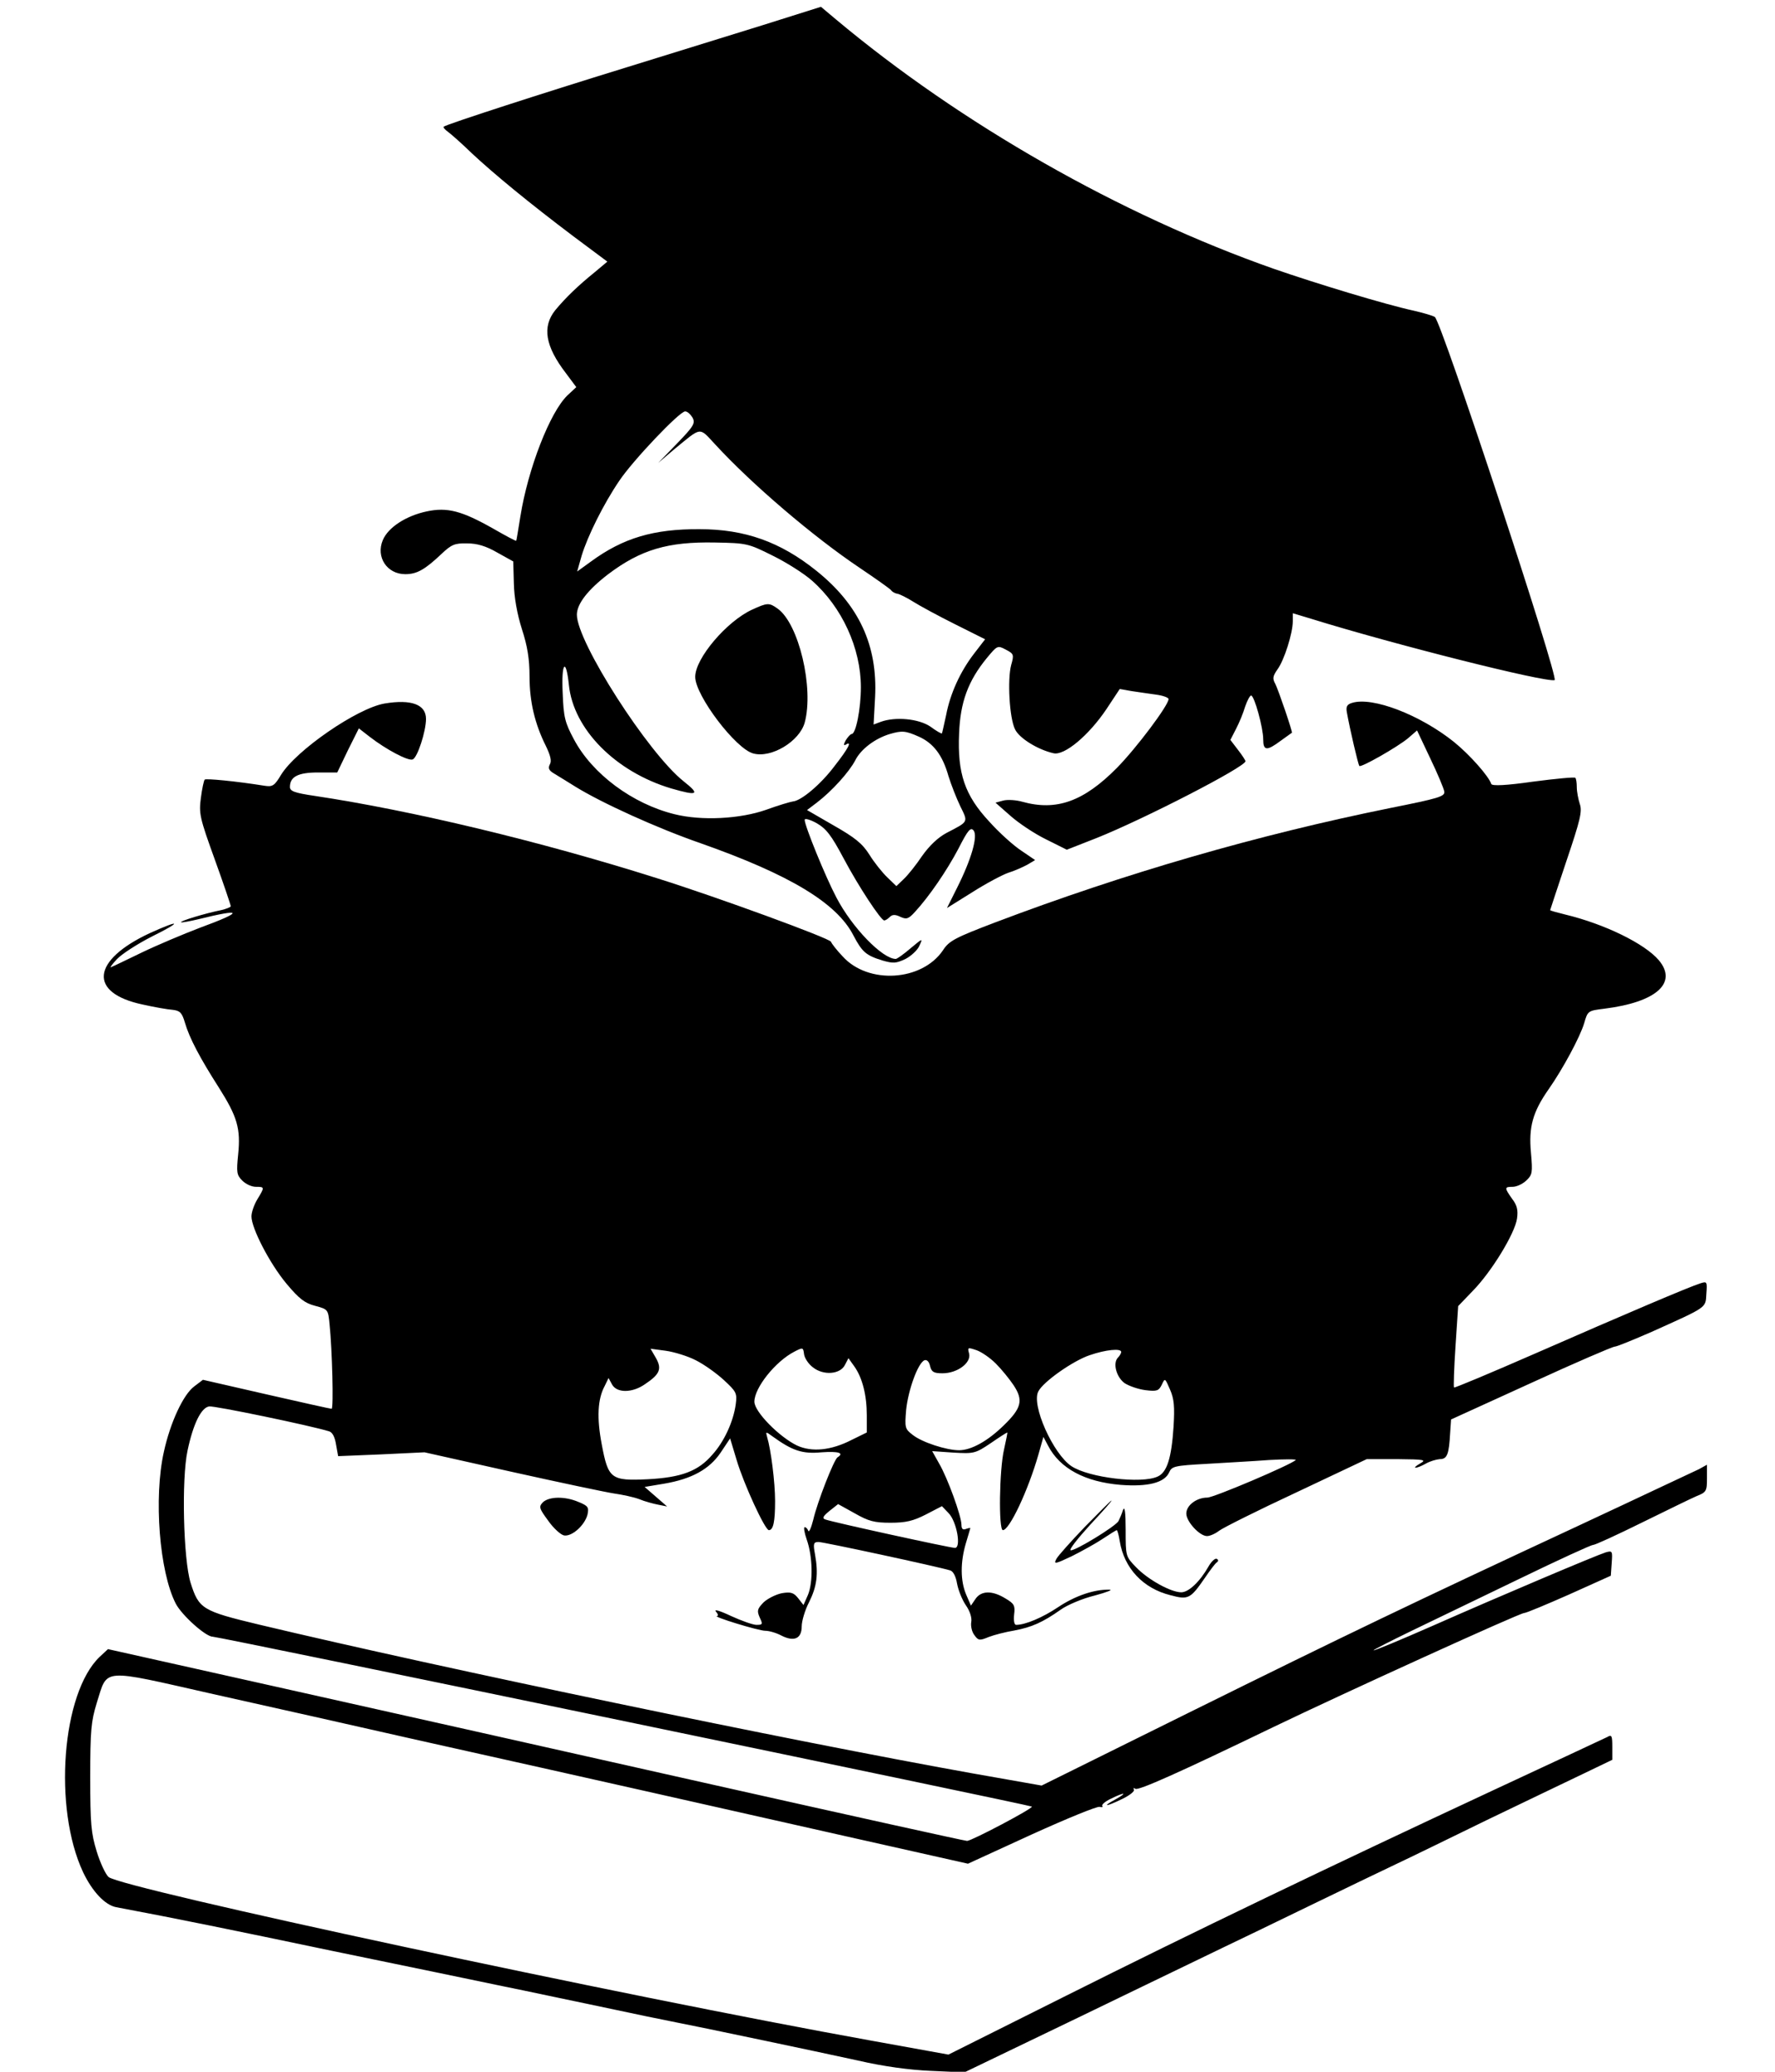 <?xml version="1.0" standalone="no"?>
<!DOCTYPE svg PUBLIC "-//W3C//DTD SVG 20010904//EN"
 "http://www.w3.org/TR/2001/REC-SVG-20010904/DTD/svg10.dtd">
<svg version="1.0" xmlns="http://www.w3.org/2000/svg"
 width="600pt" height="700pt" viewBox="0 0 600 700"
 preserveAspectRatio="xMidYMid meet">
<g transform="translate(0,700) scale(0.1,-0.1)"
fill="#000000" stroke="none">
<path d="M2575 6914 c-110 -34 -319 -99 -465 -144 -273 -84 -601 -190 -610
-198 -3 -2 4 -10 15 -18 11 -8 47 -40 80 -72 75 -70 194 -168 344 -281 l114
-85 -43 -36 c-57 -46 -99 -87 -133 -128 -45 -56 -34 -122 36 -213 l35 -47 -30
-28 c-59 -57 -133 -247 -159 -409 -7 -44 -13 -81 -14 -82 -1 -2 -36 17 -78 41
-106 60 -155 73 -225 58 -70 -15 -130 -54 -148 -97 -24 -57 14 -115 76 -115
39 0 66 15 123 69 33 31 44 36 86 35 34 0 64 -9 102 -31 l54 -30 2 -74 c1 -48
11 -103 27 -154 19 -58 26 -102 26 -161 0 -85 18 -160 55 -234 16 -33 20 -51
14 -62 -7 -13 -4 -21 13 -31 13 -8 46 -28 73 -45 89 -55 276 -140 423 -191
301 -106 461 -202 517 -312 29 -55 42 -67 97 -84 38 -11 47 -10 79 5 19 10 41
30 47 45 12 26 11 25 -30 -9 -23 -20 -46 -36 -50 -36 -45 0 -148 106 -201 208
-37 70 -107 242 -107 262 0 6 18 1 40 -11 33 -19 50 -41 91 -118 52 -98 127
-211 138 -211 4 0 12 5 19 12 8 8 18 9 36 0 20 -9 27 -7 48 16 49 53 109 141
148 215 32 63 41 73 51 61 15 -19 -7 -97 -57 -196 l-33 -66 85 53 c47 30 102
59 122 66 20 6 49 19 64 27 l27 16 -47 32 c-26 17 -75 61 -108 98 -83 89 -108
163 -102 298 4 105 30 177 94 255 35 42 36 43 64 28 27 -14 28 -17 18 -52 -13
-49 -6 -179 13 -217 14 -30 77 -69 130 -81 37 -9 120 61 179 149 l45 68 40 -7
c22 -3 59 -9 83 -12 23 -3 42 -10 42 -15 0 -21 -109 -166 -175 -233 -112 -113
-204 -146 -319 -114 -21 6 -50 8 -65 4 l-26 -7 50 -44 c28 -25 82 -61 121 -80
l70 -35 102 40 c160 64 502 240 502 259 0 3 -11 20 -25 38 l-26 34 19 37 c11
21 25 55 31 76 7 20 16 37 20 37 11 0 41 -109 41 -148 0 -39 12 -40 59 -5 20
14 37 27 38 27 3 2 -45 143 -56 165 -10 18 -9 26 7 49 23 31 52 123 52 163 l0
27 63 -19 c277 -86 789 -215 822 -207 16 4 -384 1217 -405 1227 -8 5 -40 14
-70 21 -97 21 -331 92 -475 142 -518 182 -1057 489 -1480 843 l-50 42 -200
-63z m-234 -1325 c10 -19 4 -29 -52 -87 l-64 -66 53 45 c95 78 84 77 139 18
125 -136 333 -313 488 -417 55 -37 103 -71 107 -76 3 -5 13 -11 21 -12 7 -1
32 -13 54 -27 22 -14 85 -48 141 -76 l102 -51 -37 -48 c-47 -61 -81 -135 -95
-209 -7 -32 -13 -59 -14 -61 -1 -2 -19 8 -39 23 -40 27 -119 34 -168 16 l-24
-9 5 92 c9 175 -54 312 -199 428 -121 97 -241 140 -394 140 -156 1 -259 -30
-367 -109 l-47 -34 15 53 c20 66 74 175 127 253 46 69 204 235 223 235 8 0 18
-10 25 -21z m270 -466 c47 -23 107 -61 134 -85 101 -89 165 -228 165 -360 0
-73 -17 -158 -31 -158 -4 0 -13 -10 -20 -21 -8 -15 -8 -19 0 -15 22 14 10 -11
-37 -71 -47 -63 -114 -119 -142 -121 -8 -1 -49 -13 -90 -28 -88 -31 -218 -38
-310 -15 -142 35 -278 136 -340 253 -30 56 -35 74 -38 157 -5 102 11 122 21
27 15 -150 158 -294 346 -350 90 -26 99 -21 42 24 -120 95 -361 471 -361 563
0 37 38 85 106 137 110 83 202 110 360 107 108 -2 113 -3 195 -44z m495 -612
c49 -22 80 -62 100 -133 9 -29 27 -75 40 -102 27 -55 29 -51 -46 -90 -30 -16
-58 -43 -83 -78 -20 -30 -48 -65 -62 -78 l-25 -24 -30 29 c-17 16 -45 51 -61
77 -24 38 -49 58 -121 99 l-90 52 33 25 c51 39 109 103 130 143 19 38 67 74
117 89 41 12 53 11 98 -9z"/>
<path d="M2542 4940 c-85 -39 -192 -164 -192 -227 0 -63 138 -245 197 -259 61
-16 155 41 173 104 32 117 -20 336 -92 386 -28 20 -34 20 -86 -4z"/>
<path d="M1300 4623 c-93 -16 -299 -158 -350 -241 -22 -37 -29 -41 -55 -37
-100 16 -198 25 -203 21 -3 -3 -9 -31 -13 -62 -7 -53 -4 -67 47 -208 30 -83
54 -154 54 -158 0 -3 -15 -9 -32 -13 -55 -11 -140 -37 -136 -41 2 -2 28 3 58
10 153 38 155 26 5 -29 -55 -21 -143 -58 -195 -83 -52 -25 -99 -48 -105 -50
-5 -3 4 10 20 27 17 18 70 52 119 77 103 51 98 59 -8 11 -197 -92 -208 -202
-24 -241 40 -9 86 -17 102 -18 24 -3 31 -9 41 -43 15 -52 51 -120 115 -220 62
-98 74 -138 65 -226 -6 -60 -5 -69 14 -88 12 -12 32 -21 46 -21 30 0 30 -1 5
-42 -11 -18 -20 -44 -20 -58 0 -40 62 -160 119 -228 42 -50 61 -65 96 -74 44
-12 44 -12 49 -62 9 -87 14 -286 7 -286 -4 0 -103 22 -221 49 l-214 49 -29
-22 c-37 -27 -81 -121 -103 -221 -35 -156 -15 -406 40 -513 20 -39 101 -112
125 -112 21 0 2763 -569 2769 -574 5 -6 -204 -116 -219 -116 -7 0 -396 86
-864 191 -467 105 -1118 251 -1445 324 l-595 133 -28 -26 c-128 -122 -158
-511 -56 -728 31 -65 74 -111 112 -118 207 -39 374 -73 732 -148 237 -49 495
-102 575 -119 80 -16 228 -48 330 -69 102 -22 219 -46 260 -54 91 -18 84 -17
300 -62 96 -20 236 -50 310 -66 86 -20 175 -32 247 -35 l113 -5 187 90 c104
50 283 136 398 192 116 56 246 119 290 140 44 21 175 84 290 140 116 56 248
120 295 142 47 22 184 89 305 148 121 58 266 128 323 155 l102 49 0 43 c0 39
-2 43 -17 34 -10 -5 -184 -86 -388 -181 -547 -255 -1012 -478 -1449 -697
l-390 -195 -260 47 c-840 151 -2535 515 -2579 553 -10 9 -28 47 -40 86 -19 62
-22 93 -22 251 0 158 3 189 22 251 38 119 9 117 394 30 184 -41 496 -111 694
-156 597 -133 1008 -226 1443 -324 l414 -93 216 99 c119 54 222 96 229 93 8
-2 12 -1 9 3 -3 5 11 16 30 25 47 23 57 21 14 -3 -48 -26 -31 -25 24 2 25 12
42 26 39 31 -3 6 -1 7 5 3 11 -6 142 52 467 209 239 115 832 385 847 385 7 0
76 29 153 63 l140 63 3 43 c3 41 2 42 -20 36 -32 -10 -354 -146 -587 -249
-107 -47 -196 -84 -198 -82 -2 1 57 31 129 66 73 35 238 115 367 177 128 62
239 113 246 113 7 0 81 34 164 75 84 41 167 82 186 90 33 13 35 17 35 60 l0
46 -27 -15 c-16 -7 -197 -93 -403 -189 -576 -268 -784 -368 -1322 -634 l-497
-246 -238 42 c-614 110 -1778 352 -2408 502 -192 46 -203 53 -231 142 -24 78
-31 349 -10 446 19 90 46 145 73 149 17 3 344 -65 405 -84 12 -3 20 -20 24
-45 l7 -39 146 6 146 7 295 -66 c162 -36 318 -69 345 -73 28 -4 66 -12 85 -19
19 -8 49 -16 65 -19 l30 -6 -38 33 -38 33 66 11 c94 16 153 49 191 105 l32 48
22 -73 c24 -81 96 -237 109 -237 15 0 21 29 21 98 0 64 -14 174 -27 217 -5 18
-5 19 18 2 68 -49 101 -60 166 -54 57 4 78 -2 54 -17 -12 -8 -68 -150 -82
-211 -7 -27 -14 -44 -17 -37 -2 6 -7 12 -12 12 -4 0 -1 -19 7 -42 20 -56 22
-144 4 -187 l-15 -34 -18 23 c-15 19 -25 22 -55 17 -20 -4 -48 -18 -62 -31
-21 -22 -23 -28 -13 -51 11 -23 10 -25 -11 -25 -12 0 -51 14 -86 30 -38 18
-59 24 -51 15 7 -8 9 -15 4 -15 -20 -1 140 -50 163 -50 13 0 37 -7 54 -16 43
-22 69 -11 69 31 0 18 11 55 25 82 26 52 32 94 20 161 -7 37 -5 42 12 42 17 0
402 -83 445 -96 10 -3 19 -20 23 -44 4 -22 17 -55 30 -74 14 -20 21 -43 18
-57 -2 -13 2 -33 11 -44 13 -18 17 -19 48 -6 18 7 57 17 87 22 58 11 95 27
156 70 22 16 74 38 115 48 41 11 64 20 50 20 -52 1 -116 -21 -173 -59 -52 -35
-111 -60 -142 -60 -7 0 -9 15 -7 35 4 30 0 37 -29 54 -45 28 -83 27 -102 -2
l-15 -22 -16 37 c-20 47 -20 110 -1 174 8 27 15 50 15 51 0 1 -7 0 -15 -3 -10
-4 -15 0 -15 14 0 29 -47 159 -76 208 l-23 41 72 -5 c69 -4 74 -3 126 32 29
20 54 36 56 36 1 0 -4 -26 -11 -57 -16 -67 -19 -273 -4 -273 22 0 85 133 120
255 l17 60 16 -30 c40 -77 125 -122 245 -132 92 -7 148 7 164 42 9 21 18 23
127 29 64 4 159 9 211 13 52 3 93 3 90 0 -16 -16 -277 -127 -299 -127 -36 0
-71 -26 -71 -54 0 -27 45 -76 70 -76 10 0 28 8 41 18 13 10 131 69 262 130
l237 112 103 0 c93 -1 100 -2 77 -15 -14 -8 -20 -14 -15 -14 6 0 21 6 35 14
14 8 35 14 47 15 25 0 31 16 35 90 l3 44 270 123 c148 68 276 123 283 123 7 0
63 23 125 50 191 86 182 80 185 129 3 41 2 42 -20 35 -36 -11 -257 -105 -556
-236 -151 -66 -275 -118 -277 -116 -2 2 0 64 5 139 l9 136 49 51 c64 65 143
195 150 245 4 29 0 45 -17 67 -26 37 -26 40 2 40 13 0 33 9 46 21 21 20 22 26
16 95 -8 86 6 137 60 214 47 67 106 176 120 223 12 42 13 42 69 49 175 22 248
87 183 164 -48 56 -183 122 -316 154 -28 7 -51 13 -51 15 0 1 25 76 55 166 47
139 54 168 45 193 -5 16 -10 41 -10 56 0 15 -2 29 -5 32 -3 3 -67 -3 -143 -13
-91 -13 -138 -15 -141 -8 -9 27 -73 99 -126 142 -115 92 -276 154 -345 132
-17 -5 -21 -13 -17 -33 10 -56 38 -176 42 -180 6 -6 129 64 165 94 l30 26 44
-93 c25 -52 46 -102 48 -113 3 -17 -17 -23 -182 -56 -450 -91 -899 -221 -1337
-387 -134 -51 -155 -62 -175 -93 -71 -106 -254 -117 -340 -21 -20 21 -37 43
-39 49 -5 12 -385 151 -589 215 -395 125 -830 229 -1157 278 -68 10 -83 16
-83 30 0 35 28 49 95 49 l65 0 36 75 37 74 36 -28 c57 -44 131 -83 146 -77 16
6 45 95 45 137 0 49 -50 67 -140 52z m1448 -2243 c35 -28 92 -24 108 8 l12 23
20 -28 c27 -38 42 -97 42 -165 l0 -58 -51 -25 c-70 -36 -135 -42 -185 -19 -60
29 -144 114 -144 148 0 47 71 136 135 169 29 15 30 15 33 -9 2 -13 15 -33 30
-44z m618 13 c19 -19 46 -52 60 -73 34 -51 27 -78 -33 -136 -54 -53 -110 -84
-151 -84 -43 0 -126 27 -157 52 -26 20 -27 24 -22 84 7 68 40 159 62 168 8 3
16 -5 19 -20 5 -20 13 -24 42 -24 50 0 97 35 90 66 -6 22 -5 22 25 12 17 -6
46 -26 65 -45z m-1014 11 c28 -14 70 -44 95 -67 42 -39 45 -44 40 -82 -8 -58
-39 -126 -79 -170 -48 -56 -105 -77 -218 -83 -125 -6 -134 1 -156 118 -17 89
-14 153 10 197 l13 27 12 -22 c16 -29 68 -29 111 1 51 34 58 52 37 89 l-18 31
52 -7 c28 -4 74 -18 101 -32z m1438 28 c0 -4 -5 -13 -11 -19 -18 -18 -6 -65
22 -86 15 -10 47 -21 71 -24 39 -5 45 -2 55 18 11 24 11 23 28 -16 14 -32 16
-58 12 -125 -7 -106 -22 -155 -54 -169 -54 -25 -232 -4 -291 35 -62 41 -137
208 -112 253 17 33 117 103 173 122 55 19 107 24 107 11z m-780 -577 c52 0 77
6 120 28 l54 28 22 -23 c28 -28 44 -118 22 -118 -16 0 -414 87 -438 96 -12 4
-8 11 14 29 l29 23 56 -31 c47 -27 67 -32 121 -32z"/>
<path d="M1835 1924 c-14 -15 -13 -20 18 -62 18 -26 43 -48 54 -50 27 -4 70
35 79 71 5 24 2 29 -30 42 -46 20 -100 19 -121 -1z"/>
<path d="M3668 1842 c-47 -49 -91 -98 -97 -109 -10 -19 -5 -18 52 9 34 17 81
43 105 59 24 16 45 29 47 29 2 0 7 -17 10 -37 15 -92 79 -160 172 -183 60 -16
67 -12 116 59 17 25 35 49 40 52 6 4 6 9 0 12 -5 3 -18 -8 -28 -26 -29 -51
-67 -87 -92 -87 -35 0 -113 43 -153 85 -35 36 -35 37 -35 126 0 60 -3 82 -9
67 -4 -13 -11 -29 -15 -37 -8 -17 -149 -103 -162 -99 -6 2 24 40 66 86 42 45
75 82 72 82 -2 0 -42 -40 -89 -88z"/>
</g>
</svg>
